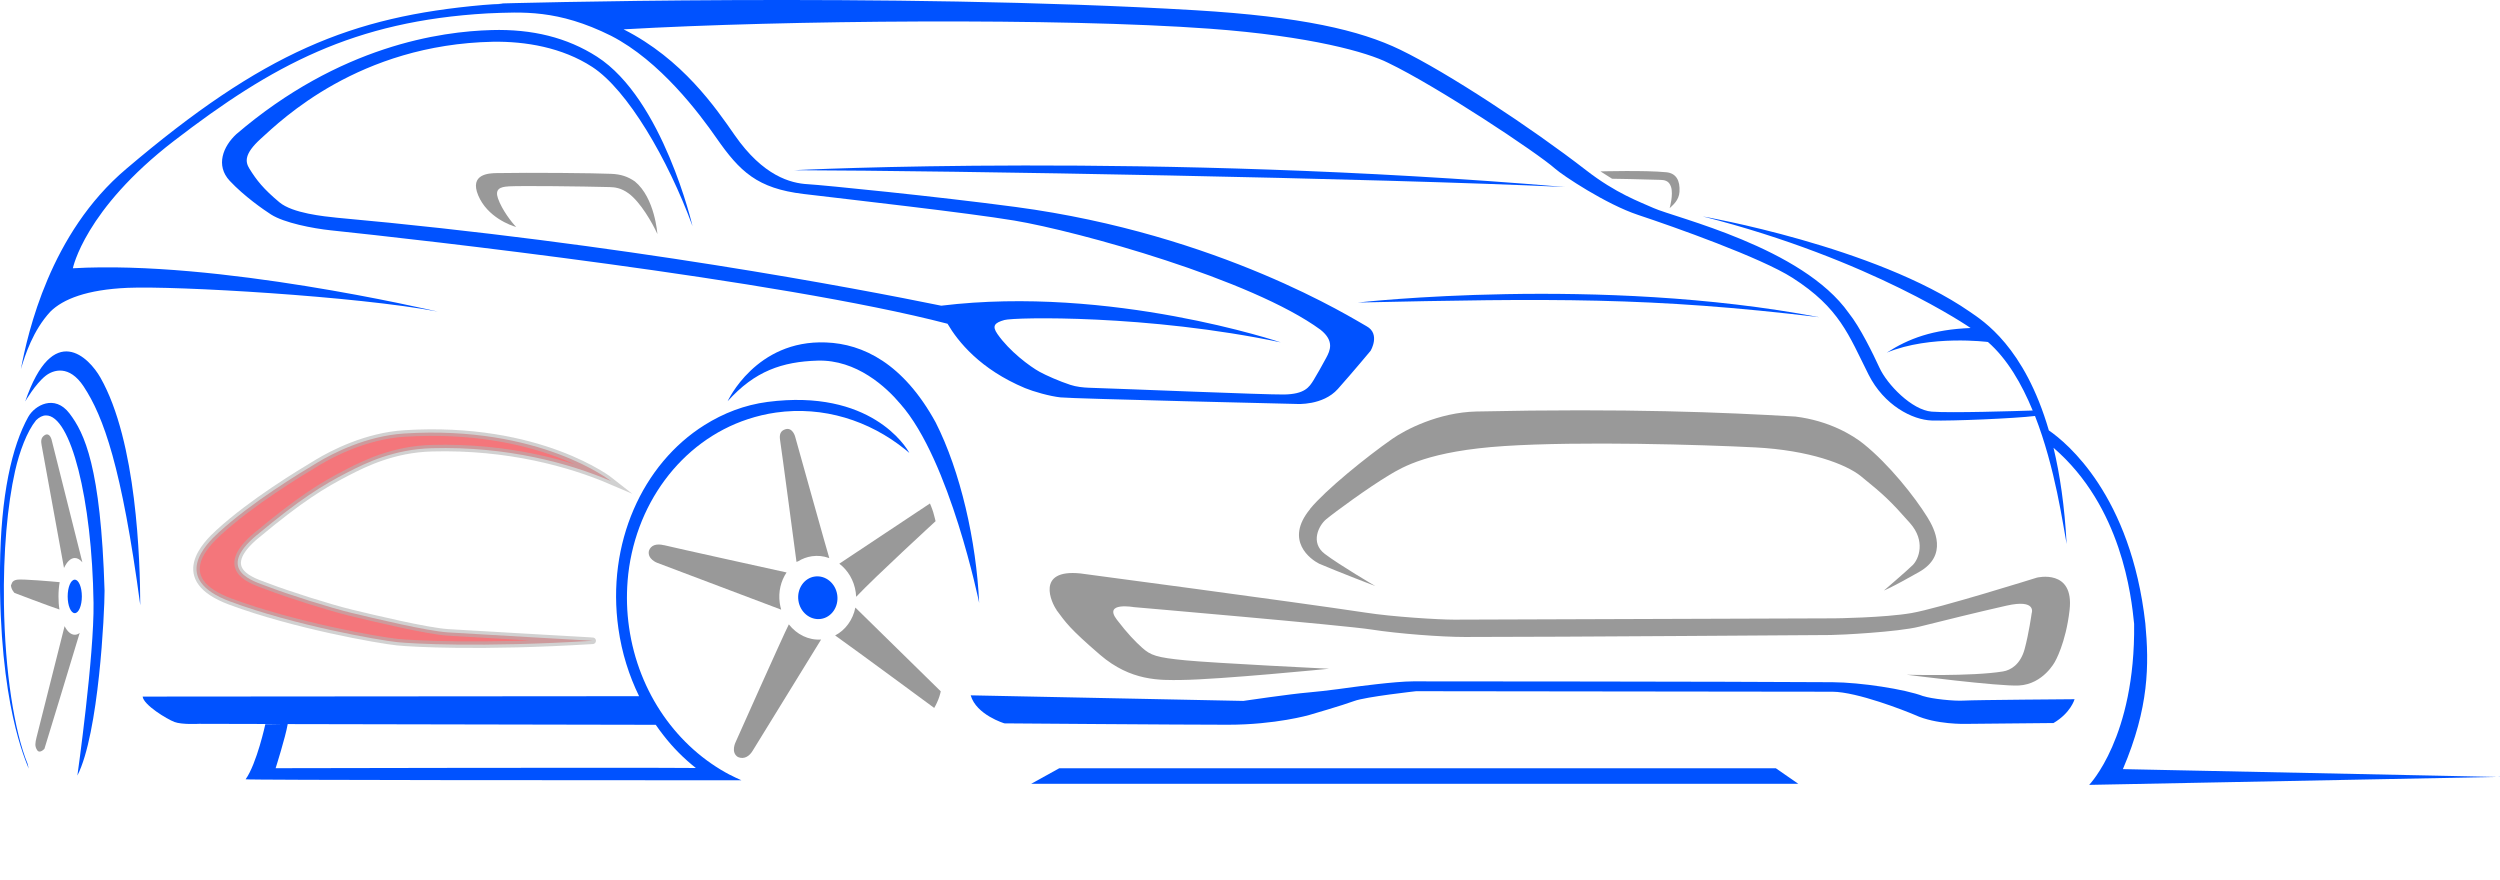 <?xml version="1.0" encoding="UTF-8"?>
<svg id="company-logo-car" class="company-logo-car" xmlns="http://www.w3.org/2000/svg" viewBox="0 0 380.86 134">
  <defs>
    <style>
      .company-logo-car-graphic {
        fill: #ed1c24;
        opacity: .6;
        stroke: #b3b3b3;
        stroke-miterlimit: 10;
      }

      .company-logo-car-main {
        fill: #0052ff;
      }

      .company-logo-car-trim {
        fill: #999;
      }
    </style>
  </defs>
  <path class="company-logo-car-graphic" d="M39.14,81.51c6.57-5.47,9.93-7.56,13.91-9.6,2.67-1.37,6.96-3.47,12.74-3.63,11.56-.32,21.08,2.35,27.29,5.01,0,0-10.8-8.56-31.47-7.25-5.88,.37-11.02,3.09-13.16,4.37-2.96,1.77-10.06,6.08-15.09,10.67-1.99,1.81-7.42,7.16,1.71,10.56,9.74,3.63,22.6,5.89,25.47,6.19,2.03,.21,12.63,.85,29.75-.21,.21,0-18.84-1.07-22.05-1.28-3.21-.21-11.24-2.14-14.77-2.99-3.1-.75-9.53-2.77-12.84-4.05-1.85-.72-8.03-2.35-1.5-7.79Z"/>
  <g>
    <path class="company-logo-car-trim" d="M77.46,28.39c2.19-.11,11.13,0,15.41,.11,.76,.02,1.73,.11,2.89,.96,1.82,1.33,3.64,4.53,4.39,6.19,0,0-.37-5.49-3.42-8-1.07-.75-2.14-1.11-3.64-1.17-2.35-.11-12.25-.21-17.45-.11-1.1,.02-4.17,.11-2.78,3.41,1.39,3.31,4.98,4.59,5.78,4.8-.64-.64-2.16-2.58-2.78-4.37-.48-1.39,.32-1.75,1.6-1.81Z"/>
    <path class="company-logo-car-trim" d="M199.58,77.56c-3.96,4.8,.11,7.68,1.39,8.32,3,1.28,8.56,3.41,8.56,3.41,0,0-5.46-3.2-7.71-4.91-2.25-1.71-.91-4.33,.19-5.25,1.28-1.07,6.44-4.85,9.65-6.77,1.99-1.19,5.99-3.66,17.55-4.41,11.56-.75,29.97-.21,38.21,.21,8.24,.43,13.81,2.56,16.06,4.37,3.55,2.87,4.53,3.8,7.49,7.15,2.44,2.75,1.34,5.49,.43,6.4-.75,.75-4.39,3.88-4.39,3.88,0,0,1.02-.36,5.35-2.82,4.44-2.51,2.39-6.53,1.28-8.32-1.95-3.16-5.89-8.11-9.74-11.2-1.67-1.34-5.24-3.52-10.38-4.16-10.81-.64-25.76-1.27-48.59-.77-5.78,.13-10.85,2.78-12.84,4.18-3.96,2.77-10.12,7.75-12.52,10.67Z"/>
    <path class="company-logo-car-trim" d="M252.88,27.4c.64,.02,1.36,.07,1.69,1.06,.39,1.19-.21,3.25-.21,3.25,.51-.48,1.42-1.2,1.5-2.48,.11-1.76-.52-2.84-2.01-2.99-3.25-.32-10.03-.13-10.03-.13l1.77,1.12s4.95,.08,7.3,.17Z"/>
    <path class="company-logo-car-trim" d="M160.94,92.92c1.43,1.92,1.93,2.77,6.64,6.83,4.71,4.05,9.17,3.88,12.41,3.84,5.92-.07,22.48-1.71,22.48-1.71,0,0-17.34-.85-21.83-1.28-4.49-.43-5.35-.77-6.64-1.92-1.07-.96-2.21-2.13-3.85-4.27-2.12-2.76,2.57-1.92,2.57-1.92,0,0,32.11,2.77,36.18,3.41,4.07,.64,10.69,1.14,14.27,1.14,15.13,0,54.44-.3,55.73-.3s10.21-.45,13.49-1.27c3.85-.96,8.81-2.19,13.27-3.2,4.71-1.07,3.85,1.17,3.85,1.17,0,0-.43,3.09-1.07,5.44-.64,2.35-2.12,3.22-3.3,3.41-4.69,.78-14.68,.5-14.68,.5,0,0,14.1,1.81,17.12,1.64,3.71-.21,5.48-3.63,5.48-3.63,0,0,1.65-2.79,2.23-7.89,.71-6.33-4.99-4.91-4.99-4.91,0,0-14.98,4.69-19.12,5.4-4.14,.71-11.7,.8-11.7,.8,0,0-55.3,.2-57.94,.2-2.36,0-9.42-.43-13.49-1.07-11.34-1.71-43.45-5.97-43.45-5.97-6.92-.71-4.36,4.58-3.64,5.55Z"/>
    <path class="company-logo-car-trim" d="M121.59,85.51c.62-.39,1.34-.66,2.1-.77,.89-.13,1.76-.03,2.57,.26,.03,0,.05,.02,.08,.03-.04,0-5.21-18.53-5.21-18.53,0,0-.39-1.46-1.5-1.1-.74,.24-.92,.79-.79,1.64,.15,.85,2.5,18.56,2.5,18.56,0,0,.09-.03,.25-.09Z"/>
    <path class="company-logo-car-trim" d="M101.15,83.06c-1.15-.29-2,0-2.29,.85-.28,1.28,1.28,1.84,1.28,1.84l18.87,7.13c-.09-.32-.17-.66-.22-1.01-.24-1.72,.17-3.37,1.04-4.66-.46-.1-17.56-3.87-18.68-4.16Z"/>
    <path class="company-logo-car-trim" d="M127.87,85.88c1.3,.99,2.24,2.53,2.5,4.36,.03,.23,.05,.46,.06,.68,2.91-3.08,12.1-11.52,12.1-11.52,0,0-.16-.69-.35-1.34-.19-.64-.51-1.36-.51-1.36l-13.8,9.17Z"/>
    <path class="company-logo-car-trim" d="M127.23,96.81c2.76,1.95,15.09,11.04,15.09,11.04,0,0,.33-.53,.64-1.32,.25-.64,.36-1.21,.36-1.21l-13.01-12.76c-.37,1.85-1.5,3.42-3.07,4.24Z"/>
    <path class="company-logo-car-trim" d="M120.18,95.11c-.92,1.8-8.11,17.94-8.11,17.94,0,0-.79,1.57,.35,2.28,1,.43,1.79-.21,2.22-.92,.39-.66,9-14.62,10.45-16.98-1.92,.13-3.72-.78-4.91-2.31Z"/>
    <path class="company-logo-car-trim" d="M7.82,66.87s-.3-1.09-1.08-.53c-.55,.39-.49,.93-.4,1.48,.12,.73,3.17,17.42,3.41,18.71,.44-.94,1.01-1.52,1.65-1.52,.41,0,.8,.24,1.15,.66l-4.72-18.8Z"/>
    <path class="company-logo-car-trim" d="M2.62,88.31c-.95,.13-.81,.81-.95,.81,0,.67,.54,1.21,.54,1.21,0,0,5.12,1.95,6.85,2.53-.11-.62-.15-1.3-.15-2,0-.77,.06-1.5,.18-2.17-1.15-.11-5.65-.5-6.47-.38Z"/>
    <path class="company-logo-car-trim" d="M11.39,96.7c-.59,0-1.13-.49-1.55-1.31-.78,3.13-4.09,16.26-4.28,16.97-.19,.81-.3,1.31,.1,1.92,.4,.6,1.11-.21,1.11-.21,0,0,4.39-14.33,5.37-17.65-.23,.19-.49,.28-.75,.28Z"/>
  </g>
  <g>
    <path class="company-logo-car-main" d="M3.84,61.16s1.52-2.65,3.1-3.9c1.2-.94,3.61-1.7,5.8,1.61,3.03,4.6,5.8,12.23,8.63,33.33-.03-6.85-.54-24.94-6.07-34.67-1.71-3.02-7.21-8.77-11.46,3.63Z"/>
    <g>
      <path class="company-logo-car-main" d="M120.91,25.93c24.54,.07,88.62,1.21,117.52,2.56-62.93-5.33-117.52-2.56-117.52-2.56Z"/>
      <path class="company-logo-car-main" d="M277.17,48.33c-33.5-6.4-70.32-2.24-70.32-2.24,29.22-.64,44.84-.85,70.32,2.24Z"/>
      <path class="company-logo-car-main" d="M293.01,106.06c-2.78-1.07-9.56-2.1-13.83-2.13-16.57-.11-61.09-.13-63.87-.13s-8.99,.85-8.99,.85c0,0-4.49,.64-7.06,.85-2.57,.21-9.85,1.28-9.85,1.28l-41.53-.85c.86,2.99,5.14,4.27,5.14,4.27,0,0,26.76,.21,34.04,.21s12.41-1.49,12.41-1.49c0,0,5.14-1.49,6.85-2.13,1.71-.64,9.42-1.49,9.42-1.49,0,0,59.79,.06,63.44,.08,3.77,.03,11.05,2.9,12.55,3.54,3.21,1.49,7.71,1.36,7.71,1.36l13.4-.13c2.64-1.55,3.21-3.63,3.21-3.63,0,0-15.22,.11-16.83,.21-1.55,.1-4.92-.26-6.21-.68Z"/>
      <path class="company-logo-car-main" d="M142.53,64.33c-4.92-8.96-11.06-11.95-16.7-12.16-10.7-.43-14.98,8.96-14.98,8.96,4.14-4.62,8.35-6.03,13.7-6.19,5.94-.18,10.49,4.05,12.63,6.61,7.55,8.53,11.99,30.3,11.99,30.3-.43-9.39-2.84-20.05-6.64-27.52Z"/>
      <polygon class="company-logo-car-main" points="161.37 117.04 157.09 119.41 273.96 119.41 270.54 117.04 161.37 117.04"/>
      <path class="company-logo-car-main" d="M380.86,118.37s-56.88-1.2-57.45-1.2c4-9.39,4-15.93,3.42-22.19-2.2-19.54-11.98-27.54-14.7-29.41-3.73-12.78-10.01-16.68-12.06-18.09-14.41-9.96-40.67-14.51-40.67-14.51,25.76,6.54,40.81,17,40.81,17-5.76,.23-9.42,1.59-12.77,3.75,6.67-2.75,15.41-1.62,15.41-1.62,2.93,2.56,5.14,6.36,6.82,10.44-2.49,.08-12.52,.4-15.39,.17-3.02-.24-6.79-4.14-7.96-6.7-.92-2-2.95-6.19-4.67-8.32-7.06-10.03-26.44-14.51-29.75-16-2.1-.95-5.71-2.22-10.27-5.76-8.35-6.47-21.09-14.86-28.3-18.35-6.17-2.99-15.08-5.05-31.21-6.02C135.68-1.2,75.85,.54,75.85,.54c.26,0,.54,.03,.82,.05-1,.03-2.01,.07-3.06,.17-20.05,1.78-33.46,7.18-54.37,24.96C7.61,35.53,4.25,50.68,3.18,56.23c.64-2.13,1.85-5.9,4.49-8.75,1.93-1.92,5.57-3.36,11.77-3.63,7.37-.32,34.92,1.28,47.26,3.62-1.4-.29-33.55-7.86-55.6-6.6,0,0,1.78-8.93,15.41-19.41C41.5,9.93,53.91,3.21,74.25,2.04c5.35-.21,10.7-.64,18.84,3.41,7.49,3.84,13.48,11.88,16.05,15.57,3.57,5.12,6.21,7.68,13.27,8.53,7.06,.85,24.9,2.85,32.11,4.05,9.77,1.64,36.18,8.96,46.66,16.64,2.14,1.71,1.45,3.17,.86,4.27-.7,1.28-1.41,2.58-1.93,3.41-.66,1.06-1.34,2.13-4.5,2.18-2.8,.04-24.25-.86-29.75-1.03-.82-.03-1.9-.14-2.8-.44-1.63-.53-3.72-1.45-4.69-1.99-1.46-.8-4.6-3.13-6.42-5.76-.86-1.24-.43-1.71,1.07-2.13,1.5-.43,21.9-.85,42.1,3.41,0,0-25.88-8.74-51.73-5.59-12.72-2.6-48.76-9.48-92.04-13.4-2.03-.21-6.78-.68-8.78-2.35-2.44-2.04-3.48-3.36-4.57-5.12-.64-1.03-.84-2.23,1.71-4.55,3.21-2.92,14.98-14.37,35.39-14.79,4.92-.07,10.51,.84,15.13,3.84,5.35,3.48,11.52,14.01,15.27,24.25,0,0-4.49-19.36-14.56-25.82-4.54-2.91-9.85-4.23-16.05-4.05-7.71,.21-23.12,2.35-38.89,15.86-2,1.85-3.2,4.76-1,7.11,2.21,2.36,5.15,4.39,6.28,5.12,2,1.28,6.37,2.13,9.13,2.42,12.97,1.36,68.25,7.54,93.94,14.23,1.6,2.73,4.98,6.94,11.8,9.8,1.28,.53,3.75,1.24,5.42,1.42,2.03,.21,35.96,1,35.96,1,0,0,3.99,.28,6.28-2.28,2.28-2.56,5-5.83,5-5.83,0,0,1.52-2.56-.62-3.73-2.02-1.11-22.36-14.01-53.46-18.17-11.96-1.6-29.4-3.34-31.68-3.47-2.57-.14-6.78-1.22-11.13-7.48-2.89-4.15-7.94-11.56-16.92-16.11,24.46-1.4,66.59-1.76,89.27-.1,15.55,1.14,24.08,3.63,27.18,5.19,7.56,3.63,22.76,13.73,25.47,16.14,1.13,1.01,7.75,5.42,12.63,7.04,5.46,1.81,18.73,6.51,23.55,9.6,7.16,4.6,8.52,8.66,11.56,14.72,2.36,4.69,6.68,6.91,9.63,7,3.09,.09,12.64-.31,15.73-.69,3.1,7.93,4.27,16.67,4.82,19.51-.31-5.78-1.03-10.61-2-14.66,10.4,8.97,11.86,22.63,12.28,26.82,.21,17.28-6.85,24.53-6.85,24.53l62.59-1.22Z"/>
      <path class="company-logo-car-main" d="M11.39,88.31c-.6,0-1.08,1.14-1.08,2.55s.48,2.55,1.08,2.55,1.08-1.14,1.08-2.55-.48-2.55-1.08-2.55Z"/>
      <path class="company-logo-car-main" d="M111.19,118.04c-7.92-4.16-13.92-12.38-15.36-22.49-.34-2.38-.4-4.73-.22-7.02,0,0,0-.02,0-.03,.92-11.5,8.11-21.29,18.34-24.65,1.37-.45,2.79-.79,4.26-1,7.21-1.02,14.2,1.2,19.71,5.64,.21,.17,.41,.34,.61,.51-.5-.97-5.96-9.8-21.6-7.77-3.51,.46-6.73,1.72-9.61,3.53-9.42,5.9-14.96,18.02-13.11,31,.52,3.7,1.62,7.16,3.15,10.3l-75.63,.06c.14,1.28,3.71,3.44,4.85,3.87,1.14,.43,3.71,.28,3.71,.28l12.48,.03c-1.01,.03-2.35,.03-2.35,.03,0,0-1.29,5.97-3,8.39,0,.13,55.71,.15,71.23,.15h4.3c-.59-.26-1.17-.53-1.74-.83,0,0-.02,0-.03-.02Zm-69.2-1.01s1.52-4.79,1.84-6.72l56.07,.11c.37,.54,.76,1.07,1.16,1.58,1.46,1.89,3.13,3.56,4.95,5-8.87-.09-64.02,.03-64.02,.03Z"/>
      <path class="company-logo-car-main" d="M127.55,90.64c-.25-1.78-1.78-3.04-3.42-2.81-1.63,.23-2.75,1.87-2.5,3.65,.25,1.78,1.78,3.04,3.42,2.81,1.63-.23,2.75-1.86,2.5-3.65Z"/>
      <path class="company-logo-car-main" d="M4.32,63.48C1.82,67.98,.11,75.4,0,86.49c-.2,20.81,3.99,29.53,4.37,30.6-.06-.24-.11-.47-.16-.71-2.03-5.01-3.46-14.04-3.61-24.36-.12-7.91,.53-15.08,1.7-20.28,.66-2.91,1.8-6,3.19-7.71,.48-.47,.99-.74,1.51-.74,3.77-.06,7.02,12.72,7.25,28.54,.12,8.03-2.46,26.32-2.46,26.32,3.27-6.38,4.14-24.83,4.14-28.15-.57-18.95-3.09-24.05-5.34-27.01-2.27-2.98-5.3-1.23-6.27,.5Z"/>
    </g>
  </g>
</svg>